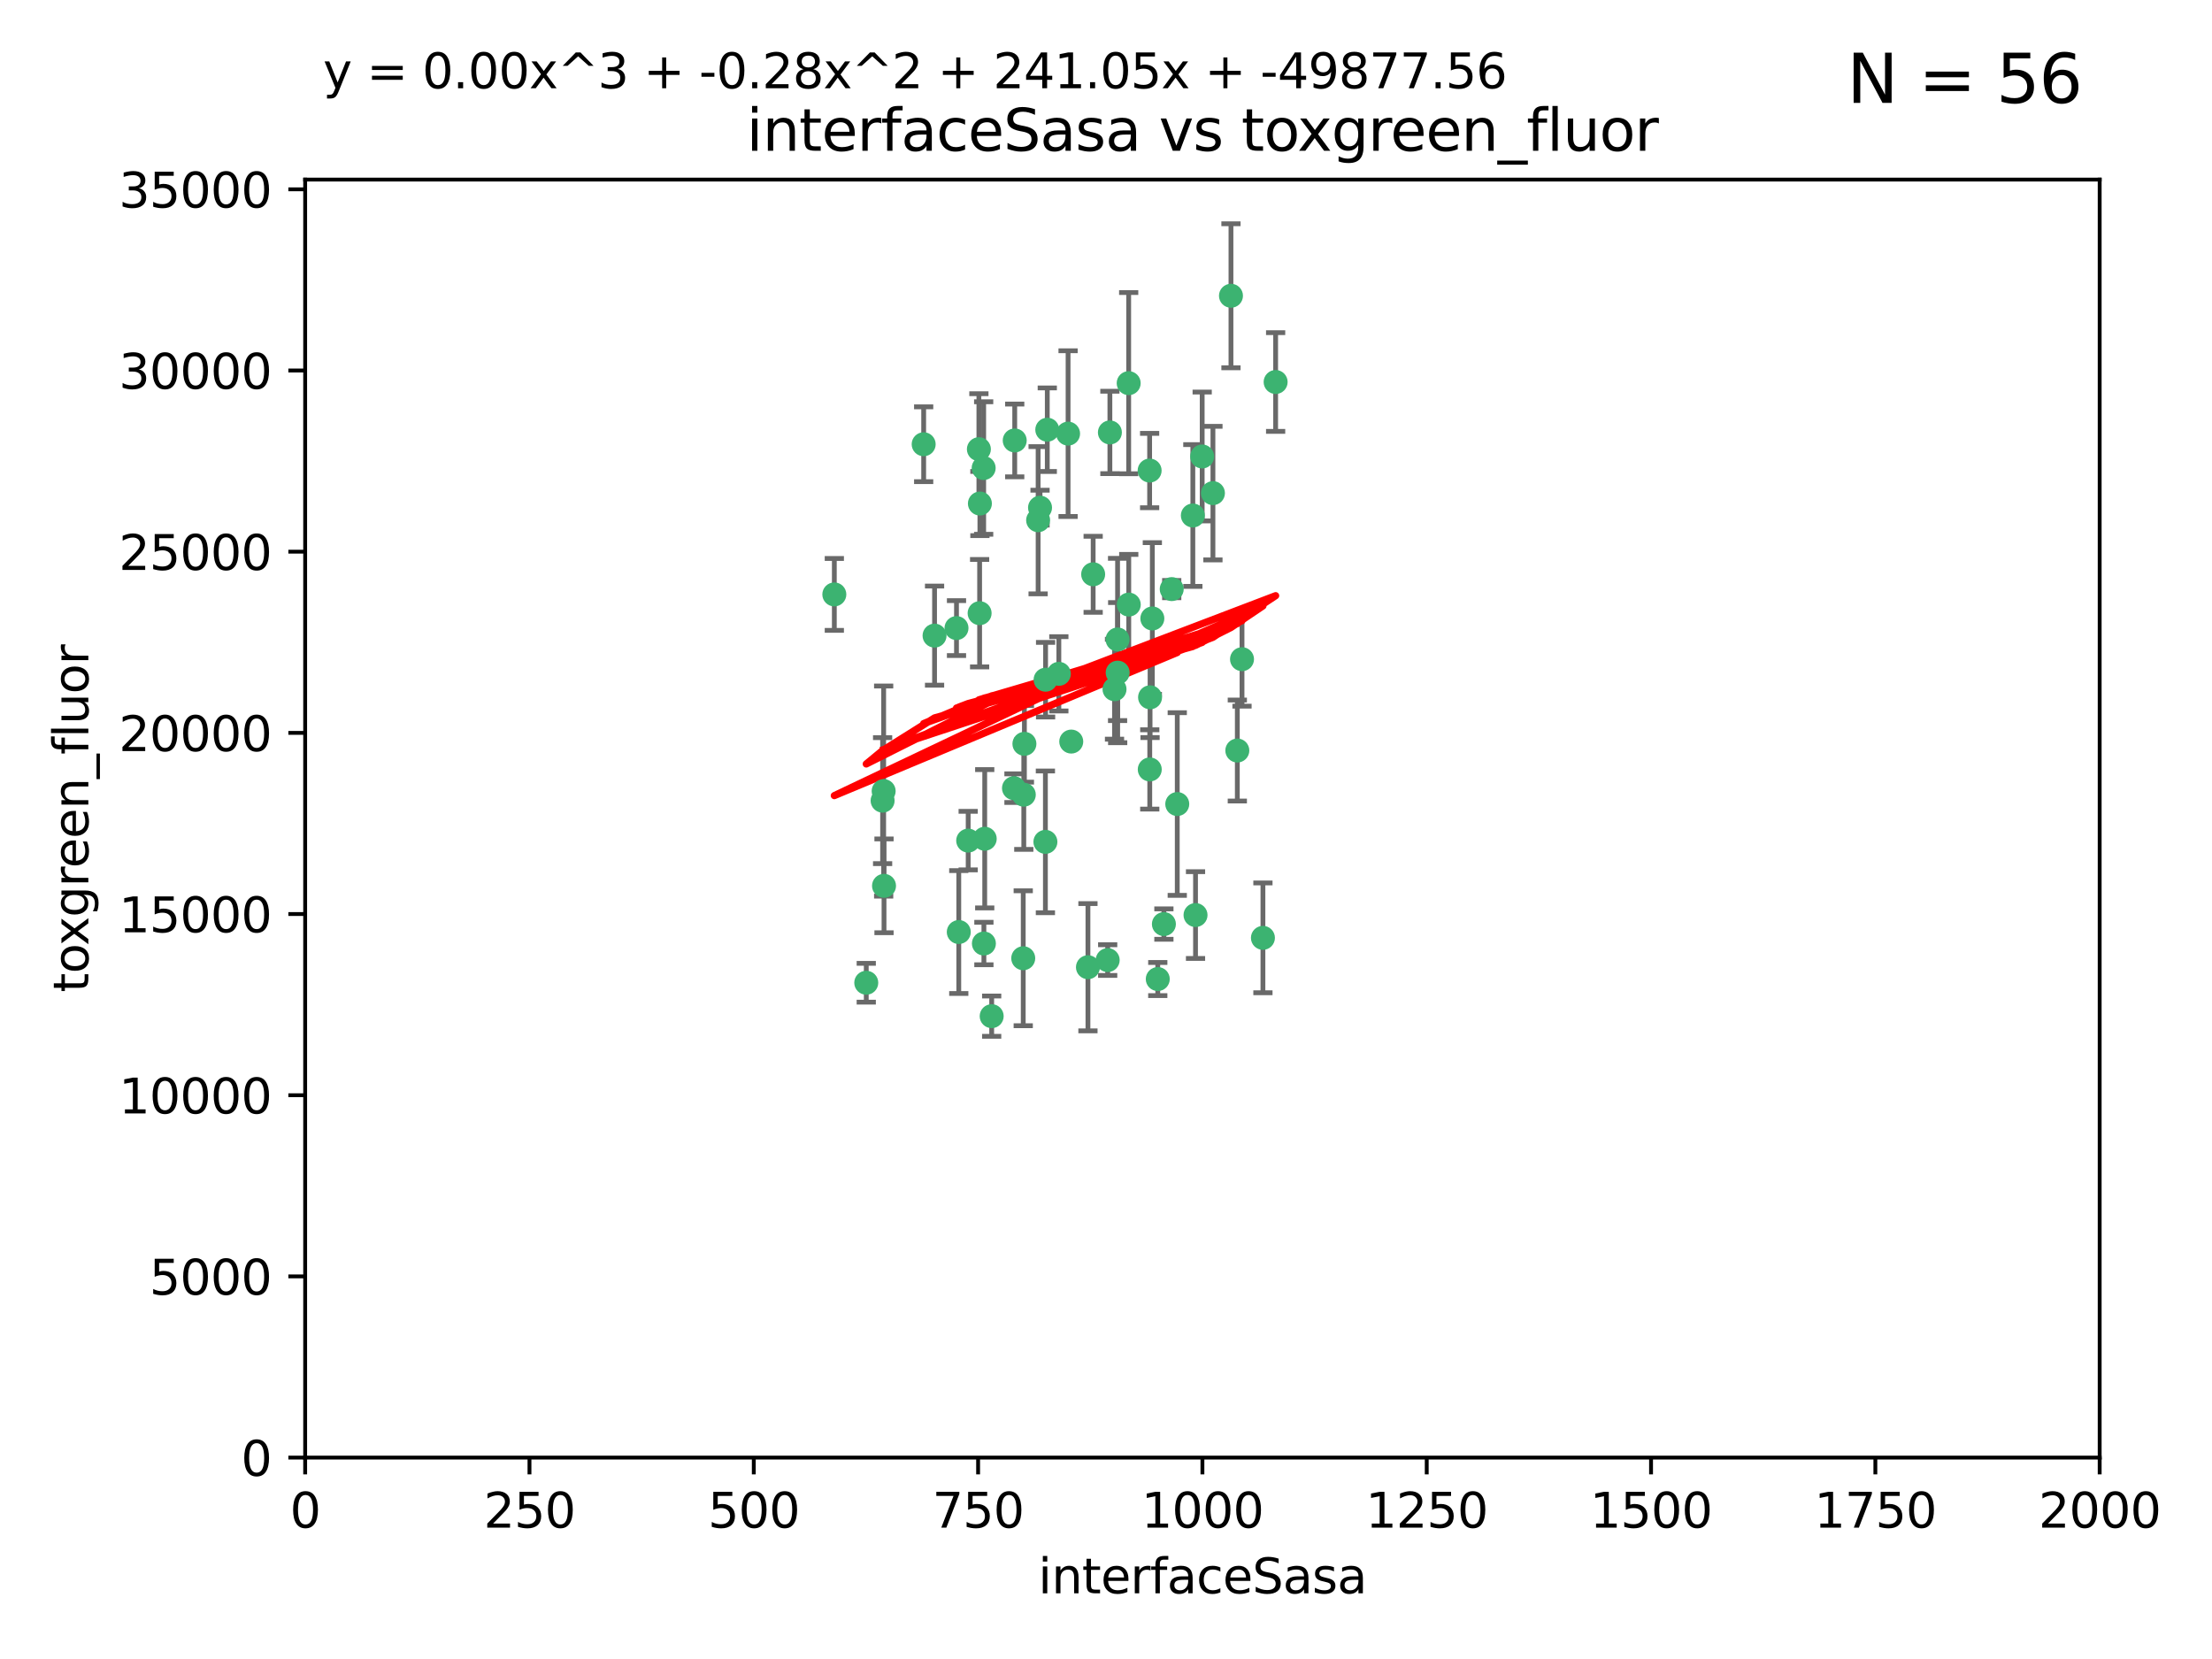 <?xml version="1.0" encoding="utf-8" standalone="no"?>
<!DOCTYPE svg PUBLIC "-//W3C//DTD SVG 1.1//EN"
  "http://www.w3.org/Graphics/SVG/1.1/DTD/svg11.dtd">
<svg xmlns:xlink="http://www.w3.org/1999/xlink" width="460.8pt" height="345.6pt" viewBox="0 0 460.8 345.6" xmlns="http://www.w3.org/2000/svg" version="1.1">
 <defs>
  <style type="text/css">*{stroke-linejoin: round; stroke-linecap: butt}</style>
 </defs>
 <g id="figure_1">
  <g id="patch_1">
   <path d="M 0 345.6 
L 460.8 345.6 
L 460.8 0 
L 0 0 
z
" style="fill: #ffffff"/>
  </g>
  <g id="axes_1">
   <g id="patch_2">
    <path d="M 63.571 303.64 
L 437.4 303.64 
L 437.4 37.411 
L 63.571 37.411 
z
" style="fill: #ffffff"/>
   </g>
   <g id="PathCollection_1">
    <defs>
     <path id="med25526807" d="M 0 1.118 
C 0.297 1.118 0.581 1 0.791 0.791 
C 1 0.581 1.118 0.297 1.118 0 
C 1.118 -0.297 1 -0.581 0.791 -0.791 
C 0.581 -1 0.297 -1.118 0 -1.118 
C -0.297 -1.118 -0.581 -1 -0.791 -0.791 
C -1 -0.581 -1.118 -0.297 -1.118 0 
C -1.118 0.297 -1 0.581 -0.791 0.791 
C -0.581 1 -0.297 1.118 0 1.118 
z
" style="stroke: #3cb371"/>
    </defs>
    <g clip-path="url(#p727cb4a12b)">
     <use xlink:href="#med25526807" x="239.489" y="98.026" style="fill: #3cb371; stroke: #3cb371"/>
     <use xlink:href="#med25526807" x="250.437" y="95.094" style="fill: #3cb371; stroke: #3cb371"/>
     <use xlink:href="#med25526807" x="218.168" y="89.516" style="fill: #3cb371; stroke: #3cb371"/>
     <use xlink:href="#med25526807" x="265.738" y="79.578" style="fill: #3cb371; stroke: #3cb371"/>
     <use xlink:href="#med25526807" x="252.676" y="102.727" style="fill: #3cb371; stroke: #3cb371"/>
     <use xlink:href="#med25526807" x="240.054" y="128.839" style="fill: #3cb371; stroke: #3cb371"/>
     <use xlink:href="#med25526807" x="258.734" y="137.321" style="fill: #3cb371; stroke: #3cb371"/>
     <use xlink:href="#med25526807" x="211.385" y="91.754" style="fill: #3cb371; stroke: #3cb371"/>
     <use xlink:href="#med25526807" x="235.142" y="125.947" style="fill: #3cb371; stroke: #3cb371"/>
     <use xlink:href="#med25526807" x="223.161" y="154.483" style="fill: #3cb371; stroke: #3cb371"/>
     <use xlink:href="#med25526807" x="248.491" y="107.386" style="fill: #3cb371; stroke: #3cb371"/>
     <use xlink:href="#med25526807" x="227.725" y="119.635" style="fill: #3cb371; stroke: #3cb371"/>
     <use xlink:href="#med25526807" x="235.125" y="79.819" style="fill: #3cb371; stroke: #3cb371"/>
     <use xlink:href="#med25526807" x="244.091" y="122.72" style="fill: #3cb371; stroke: #3cb371"/>
     <use xlink:href="#med25526807" x="241.185" y="203.953" style="fill: #3cb371; stroke: #3cb371"/>
     <use xlink:href="#med25526807" x="231.211" y="90.084" style="fill: #3cb371; stroke: #3cb371"/>
     <use xlink:href="#med25526807" x="213.404" y="154.954" style="fill: #3cb371; stroke: #3cb371"/>
     <use xlink:href="#med25526807" x="204.131" y="104.896" style="fill: #3cb371; stroke: #3cb371"/>
     <use xlink:href="#med25526807" x="257.757" y="156.348" style="fill: #3cb371; stroke: #3cb371"/>
     <use xlink:href="#med25526807" x="216.658" y="105.756" style="fill: #3cb371; stroke: #3cb371"/>
     <use xlink:href="#med25526807" x="204.916" y="97.498" style="fill: #3cb371; stroke: #3cb371"/>
     <use xlink:href="#med25526807" x="192.417" y="92.545" style="fill: #3cb371; stroke: #3cb371"/>
     <use xlink:href="#med25526807" x="213.275" y="165.548" style="fill: #3cb371; stroke: #3cb371"/>
     <use xlink:href="#med25526807" x="222.501" y="90.332" style="fill: #3cb371; stroke: #3cb371"/>
     <use xlink:href="#med25526807" x="206.585" y="211.686" style="fill: #3cb371; stroke: #3cb371"/>
     <use xlink:href="#med25526807" x="230.751" y="200.005" style="fill: #3cb371; stroke: #3cb371"/>
     <use xlink:href="#med25526807" x="199.256" y="130.84" style="fill: #3cb371; stroke: #3cb371"/>
     <use xlink:href="#med25526807" x="213.159" y="199.62" style="fill: #3cb371; stroke: #3cb371"/>
     <use xlink:href="#med25526807" x="217.777" y="175.376" style="fill: #3cb371; stroke: #3cb371"/>
     <use xlink:href="#med25526807" x="216.26" y="108.373" style="fill: #3cb371; stroke: #3cb371"/>
     <use xlink:href="#med25526807" x="220.577" y="140.37" style="fill: #3cb371; stroke: #3cb371"/>
     <use xlink:href="#med25526807" x="203.92" y="93.572" style="fill: #3cb371; stroke: #3cb371"/>
     <use xlink:href="#med25526807" x="204.073" y="127.738" style="fill: #3cb371; stroke: #3cb371"/>
     <use xlink:href="#med25526807" x="239.579" y="145.262" style="fill: #3cb371; stroke: #3cb371"/>
     <use xlink:href="#med25526807" x="232.833" y="140.122" style="fill: #3cb371; stroke: #3cb371"/>
     <use xlink:href="#med25526807" x="263.091" y="195.371" style="fill: #3cb371; stroke: #3cb371"/>
     <use xlink:href="#med25526807" x="256.433" y="61.614" style="fill: #3cb371; stroke: #3cb371"/>
     <use xlink:href="#med25526807" x="249.05" y="190.622" style="fill: #3cb371; stroke: #3cb371"/>
     <use xlink:href="#med25526807" x="194.686" y="132.411" style="fill: #3cb371; stroke: #3cb371"/>
     <use xlink:href="#med25526807" x="183.864" y="166.79" style="fill: #3cb371; stroke: #3cb371"/>
     <use xlink:href="#med25526807" x="180.458" y="204.723" style="fill: #3cb371; stroke: #3cb371"/>
     <use xlink:href="#med25526807" x="211.23" y="164.19" style="fill: #3cb371; stroke: #3cb371"/>
     <use xlink:href="#med25526807" x="232.811" y="133.213" style="fill: #3cb371; stroke: #3cb371"/>
     <use xlink:href="#med25526807" x="239.516" y="160.289" style="fill: #3cb371; stroke: #3cb371"/>
     <use xlink:href="#med25526807" x="204.964" y="196.552" style="fill: #3cb371; stroke: #3cb371"/>
     <use xlink:href="#med25526807" x="205.136" y="174.728" style="fill: #3cb371; stroke: #3cb371"/>
     <use xlink:href="#med25526807" x="217.815" y="141.593" style="fill: #3cb371; stroke: #3cb371"/>
     <use xlink:href="#med25526807" x="201.69" y="175.112" style="fill: #3cb371; stroke: #3cb371"/>
     <use xlink:href="#med25526807" x="199.731" y="194.16" style="fill: #3cb371; stroke: #3cb371"/>
     <use xlink:href="#med25526807" x="242.461" y="192.502" style="fill: #3cb371; stroke: #3cb371"/>
     <use xlink:href="#med25526807" x="184.082" y="164.794" style="fill: #3cb371; stroke: #3cb371"/>
     <use xlink:href="#med25526807" x="232.174" y="143.576" style="fill: #3cb371; stroke: #3cb371"/>
     <use xlink:href="#med25526807" x="245.245" y="167.495" style="fill: #3cb371; stroke: #3cb371"/>
     <use xlink:href="#med25526807" x="173.806" y="123.828" style="fill: #3cb371; stroke: #3cb371"/>
     <use xlink:href="#med25526807" x="226.639" y="201.488" style="fill: #3cb371; stroke: #3cb371"/>
     <use xlink:href="#med25526807" x="184.157" y="184.534" style="fill: #3cb371; stroke: #3cb371"/>
    </g>
   </g>
   <g id="matplotlib.axis_1">
    <g id="xtick_1">
     <g id="line2d_1">
      <defs>
       <path id="m94aa83cc69" d="M 0 0 
L 0 3.5 
" style="stroke: #000000; stroke-width: 0.8"/>
      </defs>
      <g>
       <use xlink:href="#m94aa83cc69" x="63.571" y="303.64" style="stroke: #000000; stroke-width: 0.8"/>
      </g>
     </g>
     <g id="text_1">
      <!-- 0 -->
      <g transform="translate(60.39 318.238)scale(0.1 -0.1)">
       <defs>
        <path id="DejaVuSans-30" d="M 2034 4250 
Q 1547 4250 1301 3770 
Q 1056 3291 1056 2328 
Q 1056 1369 1301 889 
Q 1547 409 2034 409 
Q 2525 409 2770 889 
Q 3016 1369 3016 2328 
Q 3016 3291 2770 3770 
Q 2525 4250 2034 4250 
z
M 2034 4750 
Q 2819 4750 3233 4129 
Q 3647 3509 3647 2328 
Q 3647 1150 3233 529 
Q 2819 -91 2034 -91 
Q 1250 -91 836 529 
Q 422 1150 422 2328 
Q 422 3509 836 4129 
Q 1250 4750 2034 4750 
z
" transform="scale(0.016)"/>
       </defs>
       <use xlink:href="#DejaVuSans-30"/>
      </g>
     </g>
    </g>
    <g id="xtick_2">
     <g id="line2d_2">
      <g>
       <use xlink:href="#m94aa83cc69" x="110.3" y="303.64" style="stroke: #000000; stroke-width: 0.8"/>
      </g>
     </g>
     <g id="text_2">
      <!-- 250 -->
      <g transform="translate(100.756 318.238)scale(0.1 -0.1)">
       <defs>
        <path id="DejaVuSans-32" d="M 1228 531 
L 3431 531 
L 3431 0 
L 469 0 
L 469 531 
Q 828 903 1448 1529 
Q 2069 2156 2228 2338 
Q 2531 2678 2651 2914 
Q 2772 3150 2772 3378 
Q 2772 3750 2511 3984 
Q 2250 4219 1831 4219 
Q 1534 4219 1204 4116 
Q 875 4013 500 3803 
L 500 4441 
Q 881 4594 1212 4672 
Q 1544 4750 1819 4750 
Q 2544 4750 2975 4387 
Q 3406 4025 3406 3419 
Q 3406 3131 3298 2873 
Q 3191 2616 2906 2266 
Q 2828 2175 2409 1742 
Q 1991 1309 1228 531 
z
" transform="scale(0.016)"/>
        <path id="DejaVuSans-35" d="M 691 4666 
L 3169 4666 
L 3169 4134 
L 1269 4134 
L 1269 2991 
Q 1406 3038 1543 3061 
Q 1681 3084 1819 3084 
Q 2600 3084 3056 2656 
Q 3513 2228 3513 1497 
Q 3513 744 3044 326 
Q 2575 -91 1722 -91 
Q 1428 -91 1123 -41 
Q 819 9 494 109 
L 494 744 
Q 775 591 1075 516 
Q 1375 441 1709 441 
Q 2250 441 2565 725 
Q 2881 1009 2881 1497 
Q 2881 1984 2565 2268 
Q 2250 2553 1709 2553 
Q 1456 2553 1204 2497 
Q 953 2441 691 2322 
L 691 4666 
z
" transform="scale(0.016)"/>
       </defs>
       <use xlink:href="#DejaVuSans-32"/>
       <use xlink:href="#DejaVuSans-35" x="63.623"/>
       <use xlink:href="#DejaVuSans-30" x="127.246"/>
      </g>
     </g>
    </g>
    <g id="xtick_3">
     <g id="line2d_3">
      <g>
       <use xlink:href="#m94aa83cc69" x="157.028" y="303.64" style="stroke: #000000; stroke-width: 0.8"/>
      </g>
     </g>
     <g id="text_3">
      <!-- 500 -->
      <g transform="translate(147.485 318.238)scale(0.1 -0.1)">
       <use xlink:href="#DejaVuSans-35"/>
       <use xlink:href="#DejaVuSans-30" x="63.623"/>
       <use xlink:href="#DejaVuSans-30" x="127.246"/>
      </g>
     </g>
    </g>
    <g id="xtick_4">
     <g id="line2d_4">
      <g>
       <use xlink:href="#m94aa83cc69" x="203.757" y="303.64" style="stroke: #000000; stroke-width: 0.8"/>
      </g>
     </g>
     <g id="text_4">
      <!-- 750 -->
      <g transform="translate(194.213 318.238)scale(0.1 -0.1)">
       <defs>
        <path id="DejaVuSans-37" d="M 525 4666 
L 3525 4666 
L 3525 4397 
L 1831 0 
L 1172 0 
L 2766 4134 
L 525 4134 
L 525 4666 
z
" transform="scale(0.016)"/>
       </defs>
       <use xlink:href="#DejaVuSans-37"/>
       <use xlink:href="#DejaVuSans-35" x="63.623"/>
       <use xlink:href="#DejaVuSans-30" x="127.246"/>
      </g>
     </g>
    </g>
    <g id="xtick_5">
     <g id="line2d_5">
      <g>
       <use xlink:href="#m94aa83cc69" x="250.486" y="303.64" style="stroke: #000000; stroke-width: 0.8"/>
      </g>
     </g>
     <g id="text_5">
      <!-- 1000 -->
      <g transform="translate(237.761 318.238)scale(0.1 -0.1)">
       <defs>
        <path id="DejaVuSans-31" d="M 794 531 
L 1825 531 
L 1825 4091 
L 703 3866 
L 703 4441 
L 1819 4666 
L 2450 4666 
L 2450 531 
L 3481 531 
L 3481 0 
L 794 0 
L 794 531 
z
" transform="scale(0.016)"/>
       </defs>
       <use xlink:href="#DejaVuSans-31"/>
       <use xlink:href="#DejaVuSans-30" x="63.623"/>
       <use xlink:href="#DejaVuSans-30" x="127.246"/>
       <use xlink:href="#DejaVuSans-30" x="190.869"/>
      </g>
     </g>
    </g>
    <g id="xtick_6">
     <g id="line2d_6">
      <g>
       <use xlink:href="#m94aa83cc69" x="297.214" y="303.64" style="stroke: #000000; stroke-width: 0.8"/>
      </g>
     </g>
     <g id="text_6">
      <!-- 1250 -->
      <g transform="translate(284.489 318.238)scale(0.1 -0.1)">
       <use xlink:href="#DejaVuSans-31"/>
       <use xlink:href="#DejaVuSans-32" x="63.623"/>
       <use xlink:href="#DejaVuSans-35" x="127.246"/>
       <use xlink:href="#DejaVuSans-30" x="190.869"/>
      </g>
     </g>
    </g>
    <g id="xtick_7">
     <g id="line2d_7">
      <g>
       <use xlink:href="#m94aa83cc69" x="343.943" y="303.64" style="stroke: #000000; stroke-width: 0.8"/>
      </g>
     </g>
     <g id="text_7">
      <!-- 1500 -->
      <g transform="translate(331.218 318.238)scale(0.1 -0.1)">
       <use xlink:href="#DejaVuSans-31"/>
       <use xlink:href="#DejaVuSans-35" x="63.623"/>
       <use xlink:href="#DejaVuSans-30" x="127.246"/>
       <use xlink:href="#DejaVuSans-30" x="190.869"/>
      </g>
     </g>
    </g>
    <g id="xtick_8">
     <g id="line2d_8">
      <g>
       <use xlink:href="#m94aa83cc69" x="390.671" y="303.64" style="stroke: #000000; stroke-width: 0.8"/>
      </g>
     </g>
     <g id="text_8">
      <!-- 1750 -->
      <g transform="translate(377.946 318.238)scale(0.1 -0.1)">
       <use xlink:href="#DejaVuSans-31"/>
       <use xlink:href="#DejaVuSans-37" x="63.623"/>
       <use xlink:href="#DejaVuSans-35" x="127.246"/>
       <use xlink:href="#DejaVuSans-30" x="190.869"/>
      </g>
     </g>
    </g>
    <g id="xtick_9">
     <g id="line2d_9">
      <g>
       <use xlink:href="#m94aa83cc69" x="437.4" y="303.64" style="stroke: #000000; stroke-width: 0.8"/>
      </g>
     </g>
     <g id="text_9">
      <!-- 2000 -->
      <g transform="translate(424.675 318.238)scale(0.1 -0.1)">
       <use xlink:href="#DejaVuSans-32"/>
       <use xlink:href="#DejaVuSans-30" x="63.623"/>
       <use xlink:href="#DejaVuSans-30" x="127.246"/>
       <use xlink:href="#DejaVuSans-30" x="190.869"/>
      </g>
     </g>
    </g>
    <g id="text_10">
     <!-- interfaceSasa -->
     <g transform="translate(216.279 331.917)scale(0.1 -0.1)">
      <defs>
       <path id="DejaVuSans-69" d="M 603 3500 
L 1178 3500 
L 1178 0 
L 603 0 
L 603 3500 
z
M 603 4863 
L 1178 4863 
L 1178 4134 
L 603 4134 
L 603 4863 
z
" transform="scale(0.016)"/>
       <path id="DejaVuSans-6e" d="M 3513 2113 
L 3513 0 
L 2938 0 
L 2938 2094 
Q 2938 2591 2744 2837 
Q 2550 3084 2163 3084 
Q 1697 3084 1428 2787 
Q 1159 2491 1159 1978 
L 1159 0 
L 581 0 
L 581 3500 
L 1159 3500 
L 1159 2956 
Q 1366 3272 1645 3428 
Q 1925 3584 2291 3584 
Q 2894 3584 3203 3211 
Q 3513 2838 3513 2113 
z
" transform="scale(0.016)"/>
       <path id="DejaVuSans-74" d="M 1172 4494 
L 1172 3500 
L 2356 3500 
L 2356 3053 
L 1172 3053 
L 1172 1153 
Q 1172 725 1289 603 
Q 1406 481 1766 481 
L 2356 481 
L 2356 0 
L 1766 0 
Q 1100 0 847 248 
Q 594 497 594 1153 
L 594 3053 
L 172 3053 
L 172 3500 
L 594 3500 
L 594 4494 
L 1172 4494 
z
" transform="scale(0.016)"/>
       <path id="DejaVuSans-65" d="M 3597 1894 
L 3597 1613 
L 953 1613 
Q 991 1019 1311 708 
Q 1631 397 2203 397 
Q 2534 397 2845 478 
Q 3156 559 3463 722 
L 3463 178 
Q 3153 47 2828 -22 
Q 2503 -91 2169 -91 
Q 1331 -91 842 396 
Q 353 884 353 1716 
Q 353 2575 817 3079 
Q 1281 3584 2069 3584 
Q 2775 3584 3186 3129 
Q 3597 2675 3597 1894 
z
M 3022 2063 
Q 3016 2534 2758 2815 
Q 2500 3097 2075 3097 
Q 1594 3097 1305 2825 
Q 1016 2553 972 2059 
L 3022 2063 
z
" transform="scale(0.016)"/>
       <path id="DejaVuSans-72" d="M 2631 2963 
Q 2534 3019 2420 3045 
Q 2306 3072 2169 3072 
Q 1681 3072 1420 2755 
Q 1159 2438 1159 1844 
L 1159 0 
L 581 0 
L 581 3500 
L 1159 3500 
L 1159 2956 
Q 1341 3275 1631 3429 
Q 1922 3584 2338 3584 
Q 2397 3584 2469 3576 
Q 2541 3569 2628 3553 
L 2631 2963 
z
" transform="scale(0.016)"/>
       <path id="DejaVuSans-66" d="M 2375 4863 
L 2375 4384 
L 1825 4384 
Q 1516 4384 1395 4259 
Q 1275 4134 1275 3809 
L 1275 3500 
L 2222 3500 
L 2222 3053 
L 1275 3053 
L 1275 0 
L 697 0 
L 697 3053 
L 147 3053 
L 147 3500 
L 697 3500 
L 697 3744 
Q 697 4328 969 4595 
Q 1241 4863 1831 4863 
L 2375 4863 
z
" transform="scale(0.016)"/>
       <path id="DejaVuSans-61" d="M 2194 1759 
Q 1497 1759 1228 1600 
Q 959 1441 959 1056 
Q 959 750 1161 570 
Q 1363 391 1709 391 
Q 2188 391 2477 730 
Q 2766 1069 2766 1631 
L 2766 1759 
L 2194 1759 
z
M 3341 1997 
L 3341 0 
L 2766 0 
L 2766 531 
Q 2569 213 2275 61 
Q 1981 -91 1556 -91 
Q 1019 -91 701 211 
Q 384 513 384 1019 
Q 384 1609 779 1909 
Q 1175 2209 1959 2209 
L 2766 2209 
L 2766 2266 
Q 2766 2663 2505 2880 
Q 2244 3097 1772 3097 
Q 1472 3097 1187 3025 
Q 903 2953 641 2809 
L 641 3341 
Q 956 3463 1253 3523 
Q 1550 3584 1831 3584 
Q 2591 3584 2966 3190 
Q 3341 2797 3341 1997 
z
" transform="scale(0.016)"/>
       <path id="DejaVuSans-63" d="M 3122 3366 
L 3122 2828 
Q 2878 2963 2633 3030 
Q 2388 3097 2138 3097 
Q 1578 3097 1268 2742 
Q 959 2388 959 1747 
Q 959 1106 1268 751 
Q 1578 397 2138 397 
Q 2388 397 2633 464 
Q 2878 531 3122 666 
L 3122 134 
Q 2881 22 2623 -34 
Q 2366 -91 2075 -91 
Q 1284 -91 818 406 
Q 353 903 353 1747 
Q 353 2603 823 3093 
Q 1294 3584 2113 3584 
Q 2378 3584 2631 3529 
Q 2884 3475 3122 3366 
z
" transform="scale(0.016)"/>
       <path id="DejaVuSans-53" d="M 3425 4513 
L 3425 3897 
Q 3066 4069 2747 4153 
Q 2428 4238 2131 4238 
Q 1616 4238 1336 4038 
Q 1056 3838 1056 3469 
Q 1056 3159 1242 3001 
Q 1428 2844 1947 2747 
L 2328 2669 
Q 3034 2534 3370 2195 
Q 3706 1856 3706 1288 
Q 3706 609 3251 259 
Q 2797 -91 1919 -91 
Q 1588 -91 1214 -16 
Q 841 59 441 206 
L 441 856 
Q 825 641 1194 531 
Q 1563 422 1919 422 
Q 2459 422 2753 634 
Q 3047 847 3047 1241 
Q 3047 1584 2836 1778 
Q 2625 1972 2144 2069 
L 1759 2144 
Q 1053 2284 737 2584 
Q 422 2884 422 3419 
Q 422 4038 858 4394 
Q 1294 4750 2059 4750 
Q 2388 4750 2728 4690 
Q 3069 4631 3425 4513 
z
" transform="scale(0.016)"/>
       <path id="DejaVuSans-73" d="M 2834 3397 
L 2834 2853 
Q 2591 2978 2328 3040 
Q 2066 3103 1784 3103 
Q 1356 3103 1142 2972 
Q 928 2841 928 2578 
Q 928 2378 1081 2264 
Q 1234 2150 1697 2047 
L 1894 2003 
Q 2506 1872 2764 1633 
Q 3022 1394 3022 966 
Q 3022 478 2636 193 
Q 2250 -91 1575 -91 
Q 1294 -91 989 -36 
Q 684 19 347 128 
L 347 722 
Q 666 556 975 473 
Q 1284 391 1588 391 
Q 1994 391 2212 530 
Q 2431 669 2431 922 
Q 2431 1156 2273 1281 
Q 2116 1406 1581 1522 
L 1381 1569 
Q 847 1681 609 1914 
Q 372 2147 372 2553 
Q 372 3047 722 3315 
Q 1072 3584 1716 3584 
Q 2034 3584 2315 3537 
Q 2597 3491 2834 3397 
z
" transform="scale(0.016)"/>
      </defs>
      <use xlink:href="#DejaVuSans-69"/>
      <use xlink:href="#DejaVuSans-6e" x="27.783"/>
      <use xlink:href="#DejaVuSans-74" x="91.162"/>
      <use xlink:href="#DejaVuSans-65" x="130.371"/>
      <use xlink:href="#DejaVuSans-72" x="191.895"/>
      <use xlink:href="#DejaVuSans-66" x="233.008"/>
      <use xlink:href="#DejaVuSans-61" x="268.213"/>
      <use xlink:href="#DejaVuSans-63" x="329.492"/>
      <use xlink:href="#DejaVuSans-65" x="384.473"/>
      <use xlink:href="#DejaVuSans-53" x="445.996"/>
      <use xlink:href="#DejaVuSans-61" x="509.473"/>
      <use xlink:href="#DejaVuSans-73" x="570.752"/>
      <use xlink:href="#DejaVuSans-61" x="622.852"/>
     </g>
    </g>
   </g>
   <g id="matplotlib.axis_2">
    <g id="ytick_1">
     <g id="line2d_10">
      <defs>
       <path id="me0c58fe8a1" d="M 0 0 
L -3.5 0 
" style="stroke: #000000; stroke-width: 0.8"/>
      </defs>
      <g>
       <use xlink:href="#me0c58fe8a1" x="63.571" y="303.64" style="stroke: #000000; stroke-width: 0.8"/>
      </g>
     </g>
     <g id="text_11">
      <!-- 0 -->
      <g transform="translate(50.209 307.439)scale(0.1 -0.1)">
       <use xlink:href="#DejaVuSans-30"/>
      </g>
     </g>
    </g>
    <g id="ytick_2">
     <g id="line2d_11">
      <g>
       <use xlink:href="#me0c58fe8a1" x="63.571" y="265.897" style="stroke: #000000; stroke-width: 0.8"/>
      </g>
     </g>
     <g id="text_12">
      <!-- 5000 -->
      <g transform="translate(31.121 269.696)scale(0.1 -0.1)">
       <use xlink:href="#DejaVuSans-35"/>
       <use xlink:href="#DejaVuSans-30" x="63.623"/>
       <use xlink:href="#DejaVuSans-30" x="127.246"/>
       <use xlink:href="#DejaVuSans-30" x="190.869"/>
      </g>
     </g>
    </g>
    <g id="ytick_3">
     <g id="line2d_12">
      <g>
       <use xlink:href="#me0c58fe8a1" x="63.571" y="228.154" style="stroke: #000000; stroke-width: 0.8"/>
      </g>
     </g>
     <g id="text_13">
      <!-- 10000 -->
      <g transform="translate(24.759 231.953)scale(0.1 -0.1)">
       <use xlink:href="#DejaVuSans-31"/>
       <use xlink:href="#DejaVuSans-30" x="63.623"/>
       <use xlink:href="#DejaVuSans-30" x="127.246"/>
       <use xlink:href="#DejaVuSans-30" x="190.869"/>
       <use xlink:href="#DejaVuSans-30" x="254.492"/>
      </g>
     </g>
    </g>
    <g id="ytick_4">
     <g id="line2d_13">
      <g>
       <use xlink:href="#me0c58fe8a1" x="63.571" y="190.411" style="stroke: #000000; stroke-width: 0.8"/>
      </g>
     </g>
     <g id="text_14">
      <!-- 15000 -->
      <g transform="translate(24.759 194.21)scale(0.1 -0.1)">
       <use xlink:href="#DejaVuSans-31"/>
       <use xlink:href="#DejaVuSans-35" x="63.623"/>
       <use xlink:href="#DejaVuSans-30" x="127.246"/>
       <use xlink:href="#DejaVuSans-30" x="190.869"/>
       <use xlink:href="#DejaVuSans-30" x="254.492"/>
      </g>
     </g>
    </g>
    <g id="ytick_5">
     <g id="line2d_14">
      <g>
       <use xlink:href="#me0c58fe8a1" x="63.571" y="152.668" style="stroke: #000000; stroke-width: 0.8"/>
      </g>
     </g>
     <g id="text_15">
      <!-- 20000 -->
      <g transform="translate(24.759 156.467)scale(0.1 -0.1)">
       <use xlink:href="#DejaVuSans-32"/>
       <use xlink:href="#DejaVuSans-30" x="63.623"/>
       <use xlink:href="#DejaVuSans-30" x="127.246"/>
       <use xlink:href="#DejaVuSans-30" x="190.869"/>
       <use xlink:href="#DejaVuSans-30" x="254.492"/>
      </g>
     </g>
    </g>
    <g id="ytick_6">
     <g id="line2d_15">
      <g>
       <use xlink:href="#me0c58fe8a1" x="63.571" y="114.925" style="stroke: #000000; stroke-width: 0.8"/>
      </g>
     </g>
     <g id="text_16">
      <!-- 25000 -->
      <g transform="translate(24.759 118.724)scale(0.1 -0.1)">
       <use xlink:href="#DejaVuSans-32"/>
       <use xlink:href="#DejaVuSans-35" x="63.623"/>
       <use xlink:href="#DejaVuSans-30" x="127.246"/>
       <use xlink:href="#DejaVuSans-30" x="190.869"/>
       <use xlink:href="#DejaVuSans-30" x="254.492"/>
      </g>
     </g>
    </g>
    <g id="ytick_7">
     <g id="line2d_16">
      <g>
       <use xlink:href="#me0c58fe8a1" x="63.571" y="77.181" style="stroke: #000000; stroke-width: 0.8"/>
      </g>
     </g>
     <g id="text_17">
      <!-- 30000 -->
      <g transform="translate(24.759 80.981)scale(0.1 -0.1)">
       <defs>
        <path id="DejaVuSans-33" d="M 2597 2516 
Q 3050 2419 3304 2112 
Q 3559 1806 3559 1356 
Q 3559 666 3084 287 
Q 2609 -91 1734 -91 
Q 1441 -91 1130 -33 
Q 819 25 488 141 
L 488 750 
Q 750 597 1062 519 
Q 1375 441 1716 441 
Q 2309 441 2620 675 
Q 2931 909 2931 1356 
Q 2931 1769 2642 2001 
Q 2353 2234 1838 2234 
L 1294 2234 
L 1294 2753 
L 1863 2753 
Q 2328 2753 2575 2939 
Q 2822 3125 2822 3475 
Q 2822 3834 2567 4026 
Q 2313 4219 1838 4219 
Q 1578 4219 1281 4162 
Q 984 4106 628 3988 
L 628 4550 
Q 988 4650 1302 4700 
Q 1616 4750 1894 4750 
Q 2613 4750 3031 4423 
Q 3450 4097 3450 3541 
Q 3450 3153 3228 2886 
Q 3006 2619 2597 2516 
z
" transform="scale(0.016)"/>
       </defs>
       <use xlink:href="#DejaVuSans-33"/>
       <use xlink:href="#DejaVuSans-30" x="63.623"/>
       <use xlink:href="#DejaVuSans-30" x="127.246"/>
       <use xlink:href="#DejaVuSans-30" x="190.869"/>
       <use xlink:href="#DejaVuSans-30" x="254.492"/>
      </g>
     </g>
    </g>
    <g id="ytick_8">
     <g id="line2d_17">
      <g>
       <use xlink:href="#me0c58fe8a1" x="63.571" y="39.438" style="stroke: #000000; stroke-width: 0.8"/>
      </g>
     </g>
     <g id="text_18">
      <!-- 35000 -->
      <g transform="translate(24.759 43.238)scale(0.1 -0.1)">
       <use xlink:href="#DejaVuSans-33"/>
       <use xlink:href="#DejaVuSans-35" x="63.623"/>
       <use xlink:href="#DejaVuSans-30" x="127.246"/>
       <use xlink:href="#DejaVuSans-30" x="190.869"/>
       <use xlink:href="#DejaVuSans-30" x="254.492"/>
      </g>
     </g>
    </g>
    <g id="text_19">
     <!-- toxgreen_fluor -->
     <g transform="translate(18.401 206.72)rotate(-90)scale(0.1 -0.1)">
      <defs>
       <path id="DejaVuSans-6f" d="M 1959 3097 
Q 1497 3097 1228 2736 
Q 959 2375 959 1747 
Q 959 1119 1226 758 
Q 1494 397 1959 397 
Q 2419 397 2687 759 
Q 2956 1122 2956 1747 
Q 2956 2369 2687 2733 
Q 2419 3097 1959 3097 
z
M 1959 3584 
Q 2709 3584 3137 3096 
Q 3566 2609 3566 1747 
Q 3566 888 3137 398 
Q 2709 -91 1959 -91 
Q 1206 -91 779 398 
Q 353 888 353 1747 
Q 353 2609 779 3096 
Q 1206 3584 1959 3584 
z
" transform="scale(0.016)"/>
       <path id="DejaVuSans-78" d="M 3513 3500 
L 2247 1797 
L 3578 0 
L 2900 0 
L 1881 1375 
L 863 0 
L 184 0 
L 1544 1831 
L 300 3500 
L 978 3500 
L 1906 2253 
L 2834 3500 
L 3513 3500 
z
" transform="scale(0.016)"/>
       <path id="DejaVuSans-67" d="M 2906 1791 
Q 2906 2416 2648 2759 
Q 2391 3103 1925 3103 
Q 1463 3103 1205 2759 
Q 947 2416 947 1791 
Q 947 1169 1205 825 
Q 1463 481 1925 481 
Q 2391 481 2648 825 
Q 2906 1169 2906 1791 
z
M 3481 434 
Q 3481 -459 3084 -895 
Q 2688 -1331 1869 -1331 
Q 1566 -1331 1297 -1286 
Q 1028 -1241 775 -1147 
L 775 -588 
Q 1028 -725 1275 -790 
Q 1522 -856 1778 -856 
Q 2344 -856 2625 -561 
Q 2906 -266 2906 331 
L 2906 616 
Q 2728 306 2450 153 
Q 2172 0 1784 0 
Q 1141 0 747 490 
Q 353 981 353 1791 
Q 353 2603 747 3093 
Q 1141 3584 1784 3584 
Q 2172 3584 2450 3431 
Q 2728 3278 2906 2969 
L 2906 3500 
L 3481 3500 
L 3481 434 
z
" transform="scale(0.016)"/>
       <path id="DejaVuSans-5f" d="M 3263 -1063 
L 3263 -1509 
L -63 -1509 
L -63 -1063 
L 3263 -1063 
z
" transform="scale(0.016)"/>
       <path id="DejaVuSans-6c" d="M 603 4863 
L 1178 4863 
L 1178 0 
L 603 0 
L 603 4863 
z
" transform="scale(0.016)"/>
       <path id="DejaVuSans-75" d="M 544 1381 
L 544 3500 
L 1119 3500 
L 1119 1403 
Q 1119 906 1312 657 
Q 1506 409 1894 409 
Q 2359 409 2629 706 
Q 2900 1003 2900 1516 
L 2900 3500 
L 3475 3500 
L 3475 0 
L 2900 0 
L 2900 538 
Q 2691 219 2414 64 
Q 2138 -91 1772 -91 
Q 1169 -91 856 284 
Q 544 659 544 1381 
z
M 1991 3584 
L 1991 3584 
z
" transform="scale(0.016)"/>
      </defs>
      <use xlink:href="#DejaVuSans-74"/>
      <use xlink:href="#DejaVuSans-6f" x="39.209"/>
      <use xlink:href="#DejaVuSans-78" x="97.266"/>
      <use xlink:href="#DejaVuSans-67" x="156.445"/>
      <use xlink:href="#DejaVuSans-72" x="219.922"/>
      <use xlink:href="#DejaVuSans-65" x="258.785"/>
      <use xlink:href="#DejaVuSans-65" x="320.309"/>
      <use xlink:href="#DejaVuSans-6e" x="381.832"/>
      <use xlink:href="#DejaVuSans-5f" x="445.211"/>
      <use xlink:href="#DejaVuSans-66" x="495.211"/>
      <use xlink:href="#DejaVuSans-6c" x="530.416"/>
      <use xlink:href="#DejaVuSans-75" x="558.199"/>
      <use xlink:href="#DejaVuSans-6f" x="621.578"/>
      <use xlink:href="#DejaVuSans-72" x="682.76"/>
     </g>
    </g>
   </g>
   <g id="LineCollection_1">
    <path d="M 239.489 105.772 
L 239.489 90.281 
" clip-path="url(#p727cb4a12b)" style="fill: none; stroke: #696969"/>
    <path d="M 250.437 108.514 
L 250.437 81.675 
" clip-path="url(#p727cb4a12b)" style="fill: none; stroke: #696969"/>
    <path d="M 218.168 98.217 
L 218.168 80.815 
" clip-path="url(#p727cb4a12b)" style="fill: none; stroke: #696969"/>
    <path d="M 265.738 89.863 
L 265.738 69.294 
" clip-path="url(#p727cb4a12b)" style="fill: none; stroke: #696969"/>
    <path d="M 252.676 116.638 
L 252.676 88.815 
" clip-path="url(#p727cb4a12b)" style="fill: none; stroke: #696969"/>
    <path d="M 240.054 144.637 
L 240.054 113.041 
" clip-path="url(#p727cb4a12b)" style="fill: none; stroke: #696969"/>
    <path d="M 258.734 147.102 
L 258.734 127.541 
" clip-path="url(#p727cb4a12b)" style="fill: none; stroke: #696969"/>
    <path d="M 211.385 99.334 
L 211.385 84.174 
" clip-path="url(#p727cb4a12b)" style="fill: none; stroke: #696969"/>
    <path d="M 235.142 136.397 
L 235.142 115.497 
" clip-path="url(#p727cb4a12b)" style="fill: none; stroke: #696969"/>
    <path d="M 223.161 155.048 
L 223.161 153.918 
" clip-path="url(#p727cb4a12b)" style="fill: none; stroke: #696969"/>
    <path d="M 248.491 122.155 
L 248.491 92.617 
" clip-path="url(#p727cb4a12b)" style="fill: none; stroke: #696969"/>
    <path d="M 227.725 127.554 
L 227.725 111.717 
" clip-path="url(#p727cb4a12b)" style="fill: none; stroke: #696969"/>
    <path d="M 235.125 98.693 
L 235.125 60.945 
" clip-path="url(#p727cb4a12b)" style="fill: none; stroke: #696969"/>
    <path d="M 244.091 124.514 
L 244.091 120.926 
" clip-path="url(#p727cb4a12b)" style="fill: none; stroke: #696969"/>
    <path d="M 241.185 207.405 
L 241.185 200.501 
" clip-path="url(#p727cb4a12b)" style="fill: none; stroke: #696969"/>
    <path d="M 231.211 98.668 
L 231.211 81.501 
" clip-path="url(#p727cb4a12b)" style="fill: none; stroke: #696969"/>
    <path d="M 213.404 162.929 
L 213.404 146.979 
" clip-path="url(#p727cb4a12b)" style="fill: none; stroke: #696969"/>
    <path d="M 204.131 111.578 
L 204.131 98.214 
" clip-path="url(#p727cb4a12b)" style="fill: none; stroke: #696969"/>
    <path d="M 257.757 166.868 
L 257.757 145.829 
" clip-path="url(#p727cb4a12b)" style="fill: none; stroke: #696969"/>
    <path d="M 216.658 109.392 
L 216.658 102.12 
" clip-path="url(#p727cb4a12b)" style="fill: none; stroke: #696969"/>
    <path d="M 204.916 111.302 
L 204.916 83.693 
" clip-path="url(#p727cb4a12b)" style="fill: none; stroke: #696969"/>
    <path d="M 192.417 100.341 
L 192.417 84.749 
" clip-path="url(#p727cb4a12b)" style="fill: none; stroke: #696969"/>
    <path d="M 213.275 176.939 
L 213.275 154.157 
" clip-path="url(#p727cb4a12b)" style="fill: none; stroke: #696969"/>
    <path d="M 222.501 107.592 
L 222.501 73.071 
" clip-path="url(#p727cb4a12b)" style="fill: none; stroke: #696969"/>
    <path d="M 206.585 215.883 
L 206.585 207.488 
" clip-path="url(#p727cb4a12b)" style="fill: none; stroke: #696969"/>
    <path d="M 230.751 203.204 
L 230.751 196.806 
" clip-path="url(#p727cb4a12b)" style="fill: none; stroke: #696969"/>
    <path d="M 199.256 136.561 
L 199.256 125.12 
" clip-path="url(#p727cb4a12b)" style="fill: none; stroke: #696969"/>
    <path d="M 213.159 213.675 
L 213.159 185.565 
" clip-path="url(#p727cb4a12b)" style="fill: none; stroke: #696969"/>
    <path d="M 217.777 190.142 
L 217.777 160.609 
" clip-path="url(#p727cb4a12b)" style="fill: none; stroke: #696969"/>
    <path d="M 216.26 123.707 
L 216.26 93.039 
" clip-path="url(#p727cb4a12b)" style="fill: none; stroke: #696969"/>
    <path d="M 220.577 148.106 
L 220.577 132.634 
" clip-path="url(#p727cb4a12b)" style="fill: none; stroke: #696969"/>
    <path d="M 203.92 105.129 
L 203.92 82.016 
" clip-path="url(#p727cb4a12b)" style="fill: none; stroke: #696969"/>
    <path d="M 204.073 138.926 
L 204.073 116.549 
" clip-path="url(#p727cb4a12b)" style="fill: none; stroke: #696969"/>
    <path d="M 239.579 153.647 
L 239.579 136.877 
" clip-path="url(#p727cb4a12b)" style="fill: none; stroke: #696969"/>
    <path d="M 232.833 154.719 
L 232.833 125.526 
" clip-path="url(#p727cb4a12b)" style="fill: none; stroke: #696969"/>
    <path d="M 263.091 206.807 
L 263.091 183.935 
" clip-path="url(#p727cb4a12b)" style="fill: none; stroke: #696969"/>
    <path d="M 256.433 76.614 
L 256.433 46.614 
" clip-path="url(#p727cb4a12b)" style="fill: none; stroke: #696969"/>
    <path d="M 249.05 199.661 
L 249.05 181.584 
" clip-path="url(#p727cb4a12b)" style="fill: none; stroke: #696969"/>
    <path d="M 194.686 142.738 
L 194.686 122.084 
" clip-path="url(#p727cb4a12b)" style="fill: none; stroke: #696969"/>
    <path d="M 183.864 179.908 
L 183.864 153.671 
" clip-path="url(#p727cb4a12b)" style="fill: none; stroke: #696969"/>
    <path d="M 180.458 208.763 
L 180.458 200.682 
" clip-path="url(#p727cb4a12b)" style="fill: none; stroke: #696969"/>
    <path d="M 211.23 167.175 
L 211.23 161.206 
" clip-path="url(#p727cb4a12b)" style="fill: none; stroke: #696969"/>
    <path d="M 232.811 150.11 
L 232.811 116.316 
" clip-path="url(#p727cb4a12b)" style="fill: none; stroke: #696969"/>
    <path d="M 239.516 168.551 
L 239.516 152.026 
" clip-path="url(#p727cb4a12b)" style="fill: none; stroke: #696969"/>
    <path d="M 204.964 200.974 
L 204.964 192.13 
" clip-path="url(#p727cb4a12b)" style="fill: none; stroke: #696969"/>
    <path d="M 205.136 189.135 
L 205.136 160.322 
" clip-path="url(#p727cb4a12b)" style="fill: none; stroke: #696969"/>
    <path d="M 217.815 149.363 
L 217.815 133.823 
" clip-path="url(#p727cb4a12b)" style="fill: none; stroke: #696969"/>
    <path d="M 201.69 181.212 
L 201.69 169.013 
" clip-path="url(#p727cb4a12b)" style="fill: none; stroke: #696969"/>
    <path d="M 199.731 206.958 
L 199.731 181.362 
" clip-path="url(#p727cb4a12b)" style="fill: none; stroke: #696969"/>
    <path d="M 242.461 195.669 
L 242.461 189.335 
" clip-path="url(#p727cb4a12b)" style="fill: none; stroke: #696969"/>
    <path d="M 184.082 186.68 
L 184.082 142.908 
" clip-path="url(#p727cb4a12b)" style="fill: none; stroke: #696969"/>
    <path d="M 232.174 153.98 
L 232.174 133.171 
" clip-path="url(#p727cb4a12b)" style="fill: none; stroke: #696969"/>
    <path d="M 245.245 186.519 
L 245.245 148.47 
" clip-path="url(#p727cb4a12b)" style="fill: none; stroke: #696969"/>
    <path d="M 173.806 131.314 
L 173.806 116.343 
" clip-path="url(#p727cb4a12b)" style="fill: none; stroke: #696969"/>
    <path d="M 226.639 214.744 
L 226.639 188.233 
" clip-path="url(#p727cb4a12b)" style="fill: none; stroke: #696969"/>
    <path d="M 184.157 194.3 
L 184.157 174.769 
" clip-path="url(#p727cb4a12b)" style="fill: none; stroke: #696969"/>
   </g>
   <g id="line2d_18">
    <defs>
     <path id="m176ab4c956" d="M 2 0 
L -2 -0 
" style="stroke: #696969"/>
    </defs>
    <g clip-path="url(#p727cb4a12b)">
     <use xlink:href="#m176ab4c956" x="239.489" y="105.772" style="fill: #696969; stroke: #696969"/>
     <use xlink:href="#m176ab4c956" x="250.437" y="108.514" style="fill: #696969; stroke: #696969"/>
     <use xlink:href="#m176ab4c956" x="218.168" y="98.217" style="fill: #696969; stroke: #696969"/>
     <use xlink:href="#m176ab4c956" x="265.738" y="89.863" style="fill: #696969; stroke: #696969"/>
     <use xlink:href="#m176ab4c956" x="252.676" y="116.638" style="fill: #696969; stroke: #696969"/>
     <use xlink:href="#m176ab4c956" x="240.054" y="144.637" style="fill: #696969; stroke: #696969"/>
     <use xlink:href="#m176ab4c956" x="258.734" y="147.102" style="fill: #696969; stroke: #696969"/>
     <use xlink:href="#m176ab4c956" x="211.385" y="99.334" style="fill: #696969; stroke: #696969"/>
     <use xlink:href="#m176ab4c956" x="235.142" y="136.397" style="fill: #696969; stroke: #696969"/>
     <use xlink:href="#m176ab4c956" x="223.161" y="155.048" style="fill: #696969; stroke: #696969"/>
     <use xlink:href="#m176ab4c956" x="248.491" y="122.155" style="fill: #696969; stroke: #696969"/>
     <use xlink:href="#m176ab4c956" x="227.725" y="127.554" style="fill: #696969; stroke: #696969"/>
     <use xlink:href="#m176ab4c956" x="235.125" y="98.693" style="fill: #696969; stroke: #696969"/>
     <use xlink:href="#m176ab4c956" x="244.091" y="124.514" style="fill: #696969; stroke: #696969"/>
     <use xlink:href="#m176ab4c956" x="241.185" y="207.405" style="fill: #696969; stroke: #696969"/>
     <use xlink:href="#m176ab4c956" x="231.211" y="98.668" style="fill: #696969; stroke: #696969"/>
     <use xlink:href="#m176ab4c956" x="213.404" y="162.929" style="fill: #696969; stroke: #696969"/>
     <use xlink:href="#m176ab4c956" x="204.131" y="111.578" style="fill: #696969; stroke: #696969"/>
     <use xlink:href="#m176ab4c956" x="257.757" y="166.868" style="fill: #696969; stroke: #696969"/>
     <use xlink:href="#m176ab4c956" x="216.658" y="109.392" style="fill: #696969; stroke: #696969"/>
     <use xlink:href="#m176ab4c956" x="204.916" y="111.302" style="fill: #696969; stroke: #696969"/>
     <use xlink:href="#m176ab4c956" x="192.417" y="100.341" style="fill: #696969; stroke: #696969"/>
     <use xlink:href="#m176ab4c956" x="213.275" y="176.939" style="fill: #696969; stroke: #696969"/>
     <use xlink:href="#m176ab4c956" x="222.501" y="107.592" style="fill: #696969; stroke: #696969"/>
     <use xlink:href="#m176ab4c956" x="206.585" y="215.883" style="fill: #696969; stroke: #696969"/>
     <use xlink:href="#m176ab4c956" x="230.751" y="203.204" style="fill: #696969; stroke: #696969"/>
     <use xlink:href="#m176ab4c956" x="199.256" y="136.561" style="fill: #696969; stroke: #696969"/>
     <use xlink:href="#m176ab4c956" x="213.159" y="213.675" style="fill: #696969; stroke: #696969"/>
     <use xlink:href="#m176ab4c956" x="217.777" y="190.142" style="fill: #696969; stroke: #696969"/>
     <use xlink:href="#m176ab4c956" x="216.26" y="123.707" style="fill: #696969; stroke: #696969"/>
     <use xlink:href="#m176ab4c956" x="220.577" y="148.106" style="fill: #696969; stroke: #696969"/>
     <use xlink:href="#m176ab4c956" x="203.92" y="105.129" style="fill: #696969; stroke: #696969"/>
     <use xlink:href="#m176ab4c956" x="204.073" y="138.926" style="fill: #696969; stroke: #696969"/>
     <use xlink:href="#m176ab4c956" x="239.579" y="153.647" style="fill: #696969; stroke: #696969"/>
     <use xlink:href="#m176ab4c956" x="232.833" y="154.719" style="fill: #696969; stroke: #696969"/>
     <use xlink:href="#m176ab4c956" x="263.091" y="206.807" style="fill: #696969; stroke: #696969"/>
     <use xlink:href="#m176ab4c956" x="256.433" y="76.614" style="fill: #696969; stroke: #696969"/>
     <use xlink:href="#m176ab4c956" x="249.05" y="199.661" style="fill: #696969; stroke: #696969"/>
     <use xlink:href="#m176ab4c956" x="194.686" y="142.738" style="fill: #696969; stroke: #696969"/>
     <use xlink:href="#m176ab4c956" x="183.864" y="179.908" style="fill: #696969; stroke: #696969"/>
     <use xlink:href="#m176ab4c956" x="180.458" y="208.763" style="fill: #696969; stroke: #696969"/>
     <use xlink:href="#m176ab4c956" x="211.23" y="167.175" style="fill: #696969; stroke: #696969"/>
     <use xlink:href="#m176ab4c956" x="232.811" y="150.11" style="fill: #696969; stroke: #696969"/>
     <use xlink:href="#m176ab4c956" x="239.516" y="168.551" style="fill: #696969; stroke: #696969"/>
     <use xlink:href="#m176ab4c956" x="204.964" y="200.974" style="fill: #696969; stroke: #696969"/>
     <use xlink:href="#m176ab4c956" x="205.136" y="189.135" style="fill: #696969; stroke: #696969"/>
     <use xlink:href="#m176ab4c956" x="217.815" y="149.363" style="fill: #696969; stroke: #696969"/>
     <use xlink:href="#m176ab4c956" x="201.69" y="181.212" style="fill: #696969; stroke: #696969"/>
     <use xlink:href="#m176ab4c956" x="199.731" y="206.958" style="fill: #696969; stroke: #696969"/>
     <use xlink:href="#m176ab4c956" x="242.461" y="195.669" style="fill: #696969; stroke: #696969"/>
     <use xlink:href="#m176ab4c956" x="184.082" y="186.68" style="fill: #696969; stroke: #696969"/>
     <use xlink:href="#m176ab4c956" x="232.174" y="153.98" style="fill: #696969; stroke: #696969"/>
     <use xlink:href="#m176ab4c956" x="245.245" y="186.519" style="fill: #696969; stroke: #696969"/>
     <use xlink:href="#m176ab4c956" x="173.806" y="131.314" style="fill: #696969; stroke: #696969"/>
     <use xlink:href="#m176ab4c956" x="226.639" y="214.744" style="fill: #696969; stroke: #696969"/>
     <use xlink:href="#m176ab4c956" x="184.157" y="194.3" style="fill: #696969; stroke: #696969"/>
    </g>
   </g>
   <g id="line2d_19">
    <g clip-path="url(#p727cb4a12b)">
     <use xlink:href="#m176ab4c956" x="239.489" y="90.281" style="fill: #696969; stroke: #696969"/>
     <use xlink:href="#m176ab4c956" x="250.437" y="81.675" style="fill: #696969; stroke: #696969"/>
     <use xlink:href="#m176ab4c956" x="218.168" y="80.815" style="fill: #696969; stroke: #696969"/>
     <use xlink:href="#m176ab4c956" x="265.738" y="69.294" style="fill: #696969; stroke: #696969"/>
     <use xlink:href="#m176ab4c956" x="252.676" y="88.815" style="fill: #696969; stroke: #696969"/>
     <use xlink:href="#m176ab4c956" x="240.054" y="113.041" style="fill: #696969; stroke: #696969"/>
     <use xlink:href="#m176ab4c956" x="258.734" y="127.541" style="fill: #696969; stroke: #696969"/>
     <use xlink:href="#m176ab4c956" x="211.385" y="84.174" style="fill: #696969; stroke: #696969"/>
     <use xlink:href="#m176ab4c956" x="235.142" y="115.497" style="fill: #696969; stroke: #696969"/>
     <use xlink:href="#m176ab4c956" x="223.161" y="153.918" style="fill: #696969; stroke: #696969"/>
     <use xlink:href="#m176ab4c956" x="248.491" y="92.617" style="fill: #696969; stroke: #696969"/>
     <use xlink:href="#m176ab4c956" x="227.725" y="111.717" style="fill: #696969; stroke: #696969"/>
     <use xlink:href="#m176ab4c956" x="235.125" y="60.945" style="fill: #696969; stroke: #696969"/>
     <use xlink:href="#m176ab4c956" x="244.091" y="120.926" style="fill: #696969; stroke: #696969"/>
     <use xlink:href="#m176ab4c956" x="241.185" y="200.501" style="fill: #696969; stroke: #696969"/>
     <use xlink:href="#m176ab4c956" x="231.211" y="81.501" style="fill: #696969; stroke: #696969"/>
     <use xlink:href="#m176ab4c956" x="213.404" y="146.979" style="fill: #696969; stroke: #696969"/>
     <use xlink:href="#m176ab4c956" x="204.131" y="98.214" style="fill: #696969; stroke: #696969"/>
     <use xlink:href="#m176ab4c956" x="257.757" y="145.829" style="fill: #696969; stroke: #696969"/>
     <use xlink:href="#m176ab4c956" x="216.658" y="102.12" style="fill: #696969; stroke: #696969"/>
     <use xlink:href="#m176ab4c956" x="204.916" y="83.693" style="fill: #696969; stroke: #696969"/>
     <use xlink:href="#m176ab4c956" x="192.417" y="84.749" style="fill: #696969; stroke: #696969"/>
     <use xlink:href="#m176ab4c956" x="213.275" y="154.157" style="fill: #696969; stroke: #696969"/>
     <use xlink:href="#m176ab4c956" x="222.501" y="73.071" style="fill: #696969; stroke: #696969"/>
     <use xlink:href="#m176ab4c956" x="206.585" y="207.488" style="fill: #696969; stroke: #696969"/>
     <use xlink:href="#m176ab4c956" x="230.751" y="196.806" style="fill: #696969; stroke: #696969"/>
     <use xlink:href="#m176ab4c956" x="199.256" y="125.12" style="fill: #696969; stroke: #696969"/>
     <use xlink:href="#m176ab4c956" x="213.159" y="185.565" style="fill: #696969; stroke: #696969"/>
     <use xlink:href="#m176ab4c956" x="217.777" y="160.609" style="fill: #696969; stroke: #696969"/>
     <use xlink:href="#m176ab4c956" x="216.26" y="93.039" style="fill: #696969; stroke: #696969"/>
     <use xlink:href="#m176ab4c956" x="220.577" y="132.634" style="fill: #696969; stroke: #696969"/>
     <use xlink:href="#m176ab4c956" x="203.92" y="82.016" style="fill: #696969; stroke: #696969"/>
     <use xlink:href="#m176ab4c956" x="204.073" y="116.549" style="fill: #696969; stroke: #696969"/>
     <use xlink:href="#m176ab4c956" x="239.579" y="136.877" style="fill: #696969; stroke: #696969"/>
     <use xlink:href="#m176ab4c956" x="232.833" y="125.526" style="fill: #696969; stroke: #696969"/>
     <use xlink:href="#m176ab4c956" x="263.091" y="183.935" style="fill: #696969; stroke: #696969"/>
     <use xlink:href="#m176ab4c956" x="256.433" y="46.614" style="fill: #696969; stroke: #696969"/>
     <use xlink:href="#m176ab4c956" x="249.05" y="181.584" style="fill: #696969; stroke: #696969"/>
     <use xlink:href="#m176ab4c956" x="194.686" y="122.084" style="fill: #696969; stroke: #696969"/>
     <use xlink:href="#m176ab4c956" x="183.864" y="153.671" style="fill: #696969; stroke: #696969"/>
     <use xlink:href="#m176ab4c956" x="180.458" y="200.682" style="fill: #696969; stroke: #696969"/>
     <use xlink:href="#m176ab4c956" x="211.23" y="161.206" style="fill: #696969; stroke: #696969"/>
     <use xlink:href="#m176ab4c956" x="232.811" y="116.316" style="fill: #696969; stroke: #696969"/>
     <use xlink:href="#m176ab4c956" x="239.516" y="152.026" style="fill: #696969; stroke: #696969"/>
     <use xlink:href="#m176ab4c956" x="204.964" y="192.13" style="fill: #696969; stroke: #696969"/>
     <use xlink:href="#m176ab4c956" x="205.136" y="160.322" style="fill: #696969; stroke: #696969"/>
     <use xlink:href="#m176ab4c956" x="217.815" y="133.823" style="fill: #696969; stroke: #696969"/>
     <use xlink:href="#m176ab4c956" x="201.69" y="169.013" style="fill: #696969; stroke: #696969"/>
     <use xlink:href="#m176ab4c956" x="199.731" y="181.362" style="fill: #696969; stroke: #696969"/>
     <use xlink:href="#m176ab4c956" x="242.461" y="189.335" style="fill: #696969; stroke: #696969"/>
     <use xlink:href="#m176ab4c956" x="184.082" y="142.908" style="fill: #696969; stroke: #696969"/>
     <use xlink:href="#m176ab4c956" x="232.174" y="133.171" style="fill: #696969; stroke: #696969"/>
     <use xlink:href="#m176ab4c956" x="245.245" y="148.47" style="fill: #696969; stroke: #696969"/>
     <use xlink:href="#m176ab4c956" x="173.806" y="116.343" style="fill: #696969; stroke: #696969"/>
     <use xlink:href="#m176ab4c956" x="226.639" y="188.233" style="fill: #696969; stroke: #696969"/>
     <use xlink:href="#m176ab4c956" x="184.157" y="174.769" style="fill: #696969; stroke: #696969"/>
    </g>
   </g>
   <g id="line2d_20">
    <path d="M 239.489 137.765 
L 250.437 133.832 
L 218.168 142.228 
L 265.738 124.094 
L 252.676 132.764 
L 240.054 137.606 
L 258.734 129.304 
L 211.385 143.688 
L 235.142 138.878 
L 223.161 141.286 
L 248.491 134.679 
L 227.725 140.433 
L 235.125 138.882 
L 244.091 136.342 
L 241.185 137.274 
L 231.211 139.742 
L 213.404 143.221 
L 204.131 145.719 
L 257.757 129.923 
L 216.658 142.529 
L 204.916 145.467 
L 192.417 150.732 
L 213.275 143.25 
L 222.501 141.408 
L 206.585 144.96 
L 230.751 139.836 
L 199.256 147.494 
L 213.159 143.276 
L 217.777 142.305 
L 216.26 142.61 
L 220.577 141.767 
L 203.92 145.788 
L 204.073 145.737 
L 239.579 137.74 
L 232.833 139.398 
L 263.091 126.23 
L 256.433 130.723 
L 249.05 134.443 
L 194.686 149.549 
L 183.864 156.339 
L 180.458 159.149 
L 211.23 143.726 
L 232.811 139.403 
L 239.516 137.758 
L 204.964 145.452 
L 205.136 145.398 
L 217.815 142.298 
L 201.69 146.559 
L 199.731 147.304 
L 242.461 136.879 
L 184.082 156.171 
L 232.174 139.54 
L 245.245 135.937 
L 173.806 165.741 
L 226.639 140.639 
L 184.157 156.114 
" clip-path="url(#p727cb4a12b)" style="fill: none; stroke: #ff0000; stroke-width: 1.5; stroke-linecap: square"/>
   </g>
   <g id="line2d_21">
    <defs>
     <path id="m311dd3cf04" d="M 0 2 
C 0.53 2 1.039 1.789 1.414 1.414 
C 1.789 1.039 2 0.53 2 0 
C 2 -0.53 1.789 -1.039 1.414 -1.414 
C 1.039 -1.789 0.53 -2 0 -2 
C -0.53 -2 -1.039 -1.789 -1.414 -1.414 
C -1.789 -1.039 -2 -0.53 -2 0 
C -2 0.53 -1.789 1.039 -1.414 1.414 
C -1.039 1.789 -0.53 2 0 2 
z
" style="stroke: #3cb371"/>
    </defs>
    <g clip-path="url(#p727cb4a12b)">
     <use xlink:href="#m311dd3cf04" x="239.489" y="98.026" style="fill: #3cb371; stroke: #3cb371"/>
     <use xlink:href="#m311dd3cf04" x="250.437" y="95.094" style="fill: #3cb371; stroke: #3cb371"/>
     <use xlink:href="#m311dd3cf04" x="218.168" y="89.516" style="fill: #3cb371; stroke: #3cb371"/>
     <use xlink:href="#m311dd3cf04" x="265.738" y="79.578" style="fill: #3cb371; stroke: #3cb371"/>
     <use xlink:href="#m311dd3cf04" x="252.676" y="102.727" style="fill: #3cb371; stroke: #3cb371"/>
     <use xlink:href="#m311dd3cf04" x="240.054" y="128.839" style="fill: #3cb371; stroke: #3cb371"/>
     <use xlink:href="#m311dd3cf04" x="258.734" y="137.321" style="fill: #3cb371; stroke: #3cb371"/>
     <use xlink:href="#m311dd3cf04" x="211.385" y="91.754" style="fill: #3cb371; stroke: #3cb371"/>
     <use xlink:href="#m311dd3cf04" x="235.142" y="125.947" style="fill: #3cb371; stroke: #3cb371"/>
     <use xlink:href="#m311dd3cf04" x="223.161" y="154.483" style="fill: #3cb371; stroke: #3cb371"/>
     <use xlink:href="#m311dd3cf04" x="248.491" y="107.386" style="fill: #3cb371; stroke: #3cb371"/>
     <use xlink:href="#m311dd3cf04" x="227.725" y="119.635" style="fill: #3cb371; stroke: #3cb371"/>
     <use xlink:href="#m311dd3cf04" x="235.125" y="79.819" style="fill: #3cb371; stroke: #3cb371"/>
     <use xlink:href="#m311dd3cf04" x="244.091" y="122.72" style="fill: #3cb371; stroke: #3cb371"/>
     <use xlink:href="#m311dd3cf04" x="241.185" y="203.953" style="fill: #3cb371; stroke: #3cb371"/>
     <use xlink:href="#m311dd3cf04" x="231.211" y="90.084" style="fill: #3cb371; stroke: #3cb371"/>
     <use xlink:href="#m311dd3cf04" x="213.404" y="154.954" style="fill: #3cb371; stroke: #3cb371"/>
     <use xlink:href="#m311dd3cf04" x="204.131" y="104.896" style="fill: #3cb371; stroke: #3cb371"/>
     <use xlink:href="#m311dd3cf04" x="257.757" y="156.348" style="fill: #3cb371; stroke: #3cb371"/>
     <use xlink:href="#m311dd3cf04" x="216.658" y="105.756" style="fill: #3cb371; stroke: #3cb371"/>
     <use xlink:href="#m311dd3cf04" x="204.916" y="97.498" style="fill: #3cb371; stroke: #3cb371"/>
     <use xlink:href="#m311dd3cf04" x="192.417" y="92.545" style="fill: #3cb371; stroke: #3cb371"/>
     <use xlink:href="#m311dd3cf04" x="213.275" y="165.548" style="fill: #3cb371; stroke: #3cb371"/>
     <use xlink:href="#m311dd3cf04" x="222.501" y="90.332" style="fill: #3cb371; stroke: #3cb371"/>
     <use xlink:href="#m311dd3cf04" x="206.585" y="211.686" style="fill: #3cb371; stroke: #3cb371"/>
     <use xlink:href="#m311dd3cf04" x="230.751" y="200.005" style="fill: #3cb371; stroke: #3cb371"/>
     <use xlink:href="#m311dd3cf04" x="199.256" y="130.84" style="fill: #3cb371; stroke: #3cb371"/>
     <use xlink:href="#m311dd3cf04" x="213.159" y="199.62" style="fill: #3cb371; stroke: #3cb371"/>
     <use xlink:href="#m311dd3cf04" x="217.777" y="175.376" style="fill: #3cb371; stroke: #3cb371"/>
     <use xlink:href="#m311dd3cf04" x="216.26" y="108.373" style="fill: #3cb371; stroke: #3cb371"/>
     <use xlink:href="#m311dd3cf04" x="220.577" y="140.37" style="fill: #3cb371; stroke: #3cb371"/>
     <use xlink:href="#m311dd3cf04" x="203.92" y="93.572" style="fill: #3cb371; stroke: #3cb371"/>
     <use xlink:href="#m311dd3cf04" x="204.073" y="127.738" style="fill: #3cb371; stroke: #3cb371"/>
     <use xlink:href="#m311dd3cf04" x="239.579" y="145.262" style="fill: #3cb371; stroke: #3cb371"/>
     <use xlink:href="#m311dd3cf04" x="232.833" y="140.122" style="fill: #3cb371; stroke: #3cb371"/>
     <use xlink:href="#m311dd3cf04" x="263.091" y="195.371" style="fill: #3cb371; stroke: #3cb371"/>
     <use xlink:href="#m311dd3cf04" x="256.433" y="61.614" style="fill: #3cb371; stroke: #3cb371"/>
     <use xlink:href="#m311dd3cf04" x="249.05" y="190.622" style="fill: #3cb371; stroke: #3cb371"/>
     <use xlink:href="#m311dd3cf04" x="194.686" y="132.411" style="fill: #3cb371; stroke: #3cb371"/>
     <use xlink:href="#m311dd3cf04" x="183.864" y="166.79" style="fill: #3cb371; stroke: #3cb371"/>
     <use xlink:href="#m311dd3cf04" x="180.458" y="204.723" style="fill: #3cb371; stroke: #3cb371"/>
     <use xlink:href="#m311dd3cf04" x="211.23" y="164.19" style="fill: #3cb371; stroke: #3cb371"/>
     <use xlink:href="#m311dd3cf04" x="232.811" y="133.213" style="fill: #3cb371; stroke: #3cb371"/>
     <use xlink:href="#m311dd3cf04" x="239.516" y="160.289" style="fill: #3cb371; stroke: #3cb371"/>
     <use xlink:href="#m311dd3cf04" x="204.964" y="196.552" style="fill: #3cb371; stroke: #3cb371"/>
     <use xlink:href="#m311dd3cf04" x="205.136" y="174.728" style="fill: #3cb371; stroke: #3cb371"/>
     <use xlink:href="#m311dd3cf04" x="217.815" y="141.593" style="fill: #3cb371; stroke: #3cb371"/>
     <use xlink:href="#m311dd3cf04" x="201.69" y="175.112" style="fill: #3cb371; stroke: #3cb371"/>
     <use xlink:href="#m311dd3cf04" x="199.731" y="194.16" style="fill: #3cb371; stroke: #3cb371"/>
     <use xlink:href="#m311dd3cf04" x="242.461" y="192.502" style="fill: #3cb371; stroke: #3cb371"/>
     <use xlink:href="#m311dd3cf04" x="184.082" y="164.794" style="fill: #3cb371; stroke: #3cb371"/>
     <use xlink:href="#m311dd3cf04" x="232.174" y="143.576" style="fill: #3cb371; stroke: #3cb371"/>
     <use xlink:href="#m311dd3cf04" x="245.245" y="167.495" style="fill: #3cb371; stroke: #3cb371"/>
     <use xlink:href="#m311dd3cf04" x="173.806" y="123.828" style="fill: #3cb371; stroke: #3cb371"/>
     <use xlink:href="#m311dd3cf04" x="226.639" y="201.488" style="fill: #3cb371; stroke: #3cb371"/>
     <use xlink:href="#m311dd3cf04" x="184.157" y="184.534" style="fill: #3cb371; stroke: #3cb371"/>
    </g>
   </g>
   <g id="patch_3">
    <path d="M 63.571 303.64 
L 63.571 37.411 
" style="fill: none; stroke: #000000; stroke-width: 0.8; stroke-linejoin: miter; stroke-linecap: square"/>
   </g>
   <g id="patch_4">
    <path d="M 437.4 303.64 
L 437.4 37.411 
" style="fill: none; stroke: #000000; stroke-width: 0.8; stroke-linejoin: miter; stroke-linecap: square"/>
   </g>
   <g id="patch_5">
    <path d="M 63.571 303.64 
L 437.4 303.64 
" style="fill: none; stroke: #000000; stroke-width: 0.8; stroke-linejoin: miter; stroke-linecap: square"/>
   </g>
   <g id="patch_6">
    <path d="M 63.571 37.411 
L 437.4 37.411 
" style="fill: none; stroke: #000000; stroke-width: 0.8; stroke-linejoin: miter; stroke-linecap: square"/>
   </g>
   <g id="text_20">
    <!-- N = 56 -->
    <g transform="translate(384.743 21.426)scale(0.14 -0.14)">
     <defs>
      <path id="DejaVuSans-4e" d="M 628 4666 
L 1478 4666 
L 3547 763 
L 3547 4666 
L 4159 4666 
L 4159 0 
L 3309 0 
L 1241 3903 
L 1241 0 
L 628 0 
L 628 4666 
z
" transform="scale(0.016)"/>
      <path id="DejaVuSans-20" transform="scale(0.016)"/>
      <path id="DejaVuSans-3d" d="M 678 2906 
L 4684 2906 
L 4684 2381 
L 678 2381 
L 678 2906 
z
M 678 1631 
L 4684 1631 
L 4684 1100 
L 678 1100 
L 678 1631 
z
" transform="scale(0.016)"/>
      <path id="DejaVuSans-36" d="M 2113 2584 
Q 1688 2584 1439 2293 
Q 1191 2003 1191 1497 
Q 1191 994 1439 701 
Q 1688 409 2113 409 
Q 2538 409 2786 701 
Q 3034 994 3034 1497 
Q 3034 2003 2786 2293 
Q 2538 2584 2113 2584 
z
M 3366 4563 
L 3366 3988 
Q 3128 4100 2886 4159 
Q 2644 4219 2406 4219 
Q 1781 4219 1451 3797 
Q 1122 3375 1075 2522 
Q 1259 2794 1537 2939 
Q 1816 3084 2150 3084 
Q 2853 3084 3261 2657 
Q 3669 2231 3669 1497 
Q 3669 778 3244 343 
Q 2819 -91 2113 -91 
Q 1303 -91 875 529 
Q 447 1150 447 2328 
Q 447 3434 972 4092 
Q 1497 4750 2381 4750 
Q 2619 4750 2861 4703 
Q 3103 4656 3366 4563 
z
" transform="scale(0.016)"/>
     </defs>
     <use xlink:href="#DejaVuSans-4e"/>
     <use xlink:href="#DejaVuSans-20" x="74.805"/>
     <use xlink:href="#DejaVuSans-3d" x="106.592"/>
     <use xlink:href="#DejaVuSans-20" x="190.381"/>
     <use xlink:href="#DejaVuSans-35" x="222.168"/>
     <use xlink:href="#DejaVuSans-36" x="285.791"/>
    </g>
   </g>
   <g id="text_21">
    <!-- y = 0.00x^3 + -0.28x^2 + 241.05x + -49877.56 -->
    <g transform="translate(67.31 18.387)scale(0.1 -0.1)">
     <defs>
      <path id="DejaVuSans-79" d="M 2059 -325 
Q 1816 -950 1584 -1140 
Q 1353 -1331 966 -1331 
L 506 -1331 
L 506 -850 
L 844 -850 
Q 1081 -850 1212 -737 
Q 1344 -625 1503 -206 
L 1606 56 
L 191 3500 
L 800 3500 
L 1894 763 
L 2988 3500 
L 3597 3500 
L 2059 -325 
z
" transform="scale(0.016)"/>
      <path id="DejaVuSans-2e" d="M 684 794 
L 1344 794 
L 1344 0 
L 684 0 
L 684 794 
z
" transform="scale(0.016)"/>
      <path id="DejaVuSans-5e" d="M 2988 4666 
L 4684 2925 
L 4056 2925 
L 2681 4159 
L 1306 2925 
L 678 2925 
L 2375 4666 
L 2988 4666 
z
" transform="scale(0.016)"/>
      <path id="DejaVuSans-2b" d="M 2944 4013 
L 2944 2272 
L 4684 2272 
L 4684 1741 
L 2944 1741 
L 2944 0 
L 2419 0 
L 2419 1741 
L 678 1741 
L 678 2272 
L 2419 2272 
L 2419 4013 
L 2944 4013 
z
" transform="scale(0.016)"/>
      <path id="DejaVuSans-2d" d="M 313 2009 
L 1997 2009 
L 1997 1497 
L 313 1497 
L 313 2009 
z
" transform="scale(0.016)"/>
      <path id="DejaVuSans-38" d="M 2034 2216 
Q 1584 2216 1326 1975 
Q 1069 1734 1069 1313 
Q 1069 891 1326 650 
Q 1584 409 2034 409 
Q 2484 409 2743 651 
Q 3003 894 3003 1313 
Q 3003 1734 2745 1975 
Q 2488 2216 2034 2216 
z
M 1403 2484 
Q 997 2584 770 2862 
Q 544 3141 544 3541 
Q 544 4100 942 4425 
Q 1341 4750 2034 4750 
Q 2731 4750 3128 4425 
Q 3525 4100 3525 3541 
Q 3525 3141 3298 2862 
Q 3072 2584 2669 2484 
Q 3125 2378 3379 2068 
Q 3634 1759 3634 1313 
Q 3634 634 3220 271 
Q 2806 -91 2034 -91 
Q 1263 -91 848 271 
Q 434 634 434 1313 
Q 434 1759 690 2068 
Q 947 2378 1403 2484 
z
M 1172 3481 
Q 1172 3119 1398 2916 
Q 1625 2713 2034 2713 
Q 2441 2713 2670 2916 
Q 2900 3119 2900 3481 
Q 2900 3844 2670 4047 
Q 2441 4250 2034 4250 
Q 1625 4250 1398 4047 
Q 1172 3844 1172 3481 
z
" transform="scale(0.016)"/>
      <path id="DejaVuSans-34" d="M 2419 4116 
L 825 1625 
L 2419 1625 
L 2419 4116 
z
M 2253 4666 
L 3047 4666 
L 3047 1625 
L 3713 1625 
L 3713 1100 
L 3047 1100 
L 3047 0 
L 2419 0 
L 2419 1100 
L 313 1100 
L 313 1709 
L 2253 4666 
z
" transform="scale(0.016)"/>
      <path id="DejaVuSans-39" d="M 703 97 
L 703 672 
Q 941 559 1184 500 
Q 1428 441 1663 441 
Q 2288 441 2617 861 
Q 2947 1281 2994 2138 
Q 2813 1869 2534 1725 
Q 2256 1581 1919 1581 
Q 1219 1581 811 2004 
Q 403 2428 403 3163 
Q 403 3881 828 4315 
Q 1253 4750 1959 4750 
Q 2769 4750 3195 4129 
Q 3622 3509 3622 2328 
Q 3622 1225 3098 567 
Q 2575 -91 1691 -91 
Q 1453 -91 1209 -44 
Q 966 3 703 97 
z
M 1959 2075 
Q 2384 2075 2632 2365 
Q 2881 2656 2881 3163 
Q 2881 3666 2632 3958 
Q 2384 4250 1959 4250 
Q 1534 4250 1286 3958 
Q 1038 3666 1038 3163 
Q 1038 2656 1286 2365 
Q 1534 2075 1959 2075 
z
" transform="scale(0.016)"/>
     </defs>
     <use xlink:href="#DejaVuSans-79"/>
     <use xlink:href="#DejaVuSans-20" x="59.18"/>
     <use xlink:href="#DejaVuSans-3d" x="90.967"/>
     <use xlink:href="#DejaVuSans-20" x="174.756"/>
     <use xlink:href="#DejaVuSans-30" x="206.543"/>
     <use xlink:href="#DejaVuSans-2e" x="270.166"/>
     <use xlink:href="#DejaVuSans-30" x="301.953"/>
     <use xlink:href="#DejaVuSans-30" x="365.576"/>
     <use xlink:href="#DejaVuSans-78" x="429.199"/>
     <use xlink:href="#DejaVuSans-5e" x="488.379"/>
     <use xlink:href="#DejaVuSans-33" x="572.168"/>
     <use xlink:href="#DejaVuSans-20" x="635.791"/>
     <use xlink:href="#DejaVuSans-2b" x="667.578"/>
     <use xlink:href="#DejaVuSans-20" x="751.367"/>
     <use xlink:href="#DejaVuSans-2d" x="783.154"/>
     <use xlink:href="#DejaVuSans-30" x="819.238"/>
     <use xlink:href="#DejaVuSans-2e" x="882.861"/>
     <use xlink:href="#DejaVuSans-32" x="914.648"/>
     <use xlink:href="#DejaVuSans-38" x="978.271"/>
     <use xlink:href="#DejaVuSans-78" x="1041.895"/>
     <use xlink:href="#DejaVuSans-5e" x="1101.074"/>
     <use xlink:href="#DejaVuSans-32" x="1184.863"/>
     <use xlink:href="#DejaVuSans-20" x="1248.486"/>
     <use xlink:href="#DejaVuSans-2b" x="1280.273"/>
     <use xlink:href="#DejaVuSans-20" x="1364.062"/>
     <use xlink:href="#DejaVuSans-32" x="1395.85"/>
     <use xlink:href="#DejaVuSans-34" x="1459.473"/>
     <use xlink:href="#DejaVuSans-31" x="1523.096"/>
     <use xlink:href="#DejaVuSans-2e" x="1586.719"/>
     <use xlink:href="#DejaVuSans-30" x="1618.506"/>
     <use xlink:href="#DejaVuSans-35" x="1682.129"/>
     <use xlink:href="#DejaVuSans-78" x="1745.752"/>
     <use xlink:href="#DejaVuSans-20" x="1804.932"/>
     <use xlink:href="#DejaVuSans-2b" x="1836.719"/>
     <use xlink:href="#DejaVuSans-20" x="1920.508"/>
     <use xlink:href="#DejaVuSans-2d" x="1952.295"/>
     <use xlink:href="#DejaVuSans-34" x="1988.379"/>
     <use xlink:href="#DejaVuSans-39" x="2052.002"/>
     <use xlink:href="#DejaVuSans-38" x="2115.625"/>
     <use xlink:href="#DejaVuSans-37" x="2179.248"/>
     <use xlink:href="#DejaVuSans-37" x="2242.871"/>
     <use xlink:href="#DejaVuSans-2e" x="2306.494"/>
     <use xlink:href="#DejaVuSans-35" x="2338.281"/>
     <use xlink:href="#DejaVuSans-36" x="2401.904"/>
    </g>
   </g>
   <g id="text_22">
    <!-- interfaceSasa vs toxgreen_fluor -->
    <g transform="translate(155.513 31.411)scale(0.12 -0.12)">
     <defs>
      <path id="DejaVuSans-76" d="M 191 3500 
L 800 3500 
L 1894 563 
L 2988 3500 
L 3597 3500 
L 2284 0 
L 1503 0 
L 191 3500 
z
" transform="scale(0.016)"/>
     </defs>
     <use xlink:href="#DejaVuSans-69"/>
     <use xlink:href="#DejaVuSans-6e" x="27.783"/>
     <use xlink:href="#DejaVuSans-74" x="91.162"/>
     <use xlink:href="#DejaVuSans-65" x="130.371"/>
     <use xlink:href="#DejaVuSans-72" x="191.895"/>
     <use xlink:href="#DejaVuSans-66" x="233.008"/>
     <use xlink:href="#DejaVuSans-61" x="268.213"/>
     <use xlink:href="#DejaVuSans-63" x="329.492"/>
     <use xlink:href="#DejaVuSans-65" x="384.473"/>
     <use xlink:href="#DejaVuSans-53" x="445.996"/>
     <use xlink:href="#DejaVuSans-61" x="509.473"/>
     <use xlink:href="#DejaVuSans-73" x="570.752"/>
     <use xlink:href="#DejaVuSans-61" x="622.852"/>
     <use xlink:href="#DejaVuSans-20" x="684.131"/>
     <use xlink:href="#DejaVuSans-76" x="715.918"/>
     <use xlink:href="#DejaVuSans-73" x="775.098"/>
     <use xlink:href="#DejaVuSans-20" x="827.197"/>
     <use xlink:href="#DejaVuSans-74" x="858.984"/>
     <use xlink:href="#DejaVuSans-6f" x="898.193"/>
     <use xlink:href="#DejaVuSans-78" x="956.25"/>
     <use xlink:href="#DejaVuSans-67" x="1015.43"/>
     <use xlink:href="#DejaVuSans-72" x="1078.906"/>
     <use xlink:href="#DejaVuSans-65" x="1117.77"/>
     <use xlink:href="#DejaVuSans-65" x="1179.293"/>
     <use xlink:href="#DejaVuSans-6e" x="1240.816"/>
     <use xlink:href="#DejaVuSans-5f" x="1304.195"/>
     <use xlink:href="#DejaVuSans-66" x="1354.195"/>
     <use xlink:href="#DejaVuSans-6c" x="1389.4"/>
     <use xlink:href="#DejaVuSans-75" x="1417.184"/>
     <use xlink:href="#DejaVuSans-6f" x="1480.562"/>
     <use xlink:href="#DejaVuSans-72" x="1541.744"/>
    </g>
   </g>
  </g>
 </g>
 <defs>
  <clipPath id="p727cb4a12b">
   <rect x="63.571" y="37.411" width="373.829" height="266.229"/>
  </clipPath>
 </defs>
</svg>
